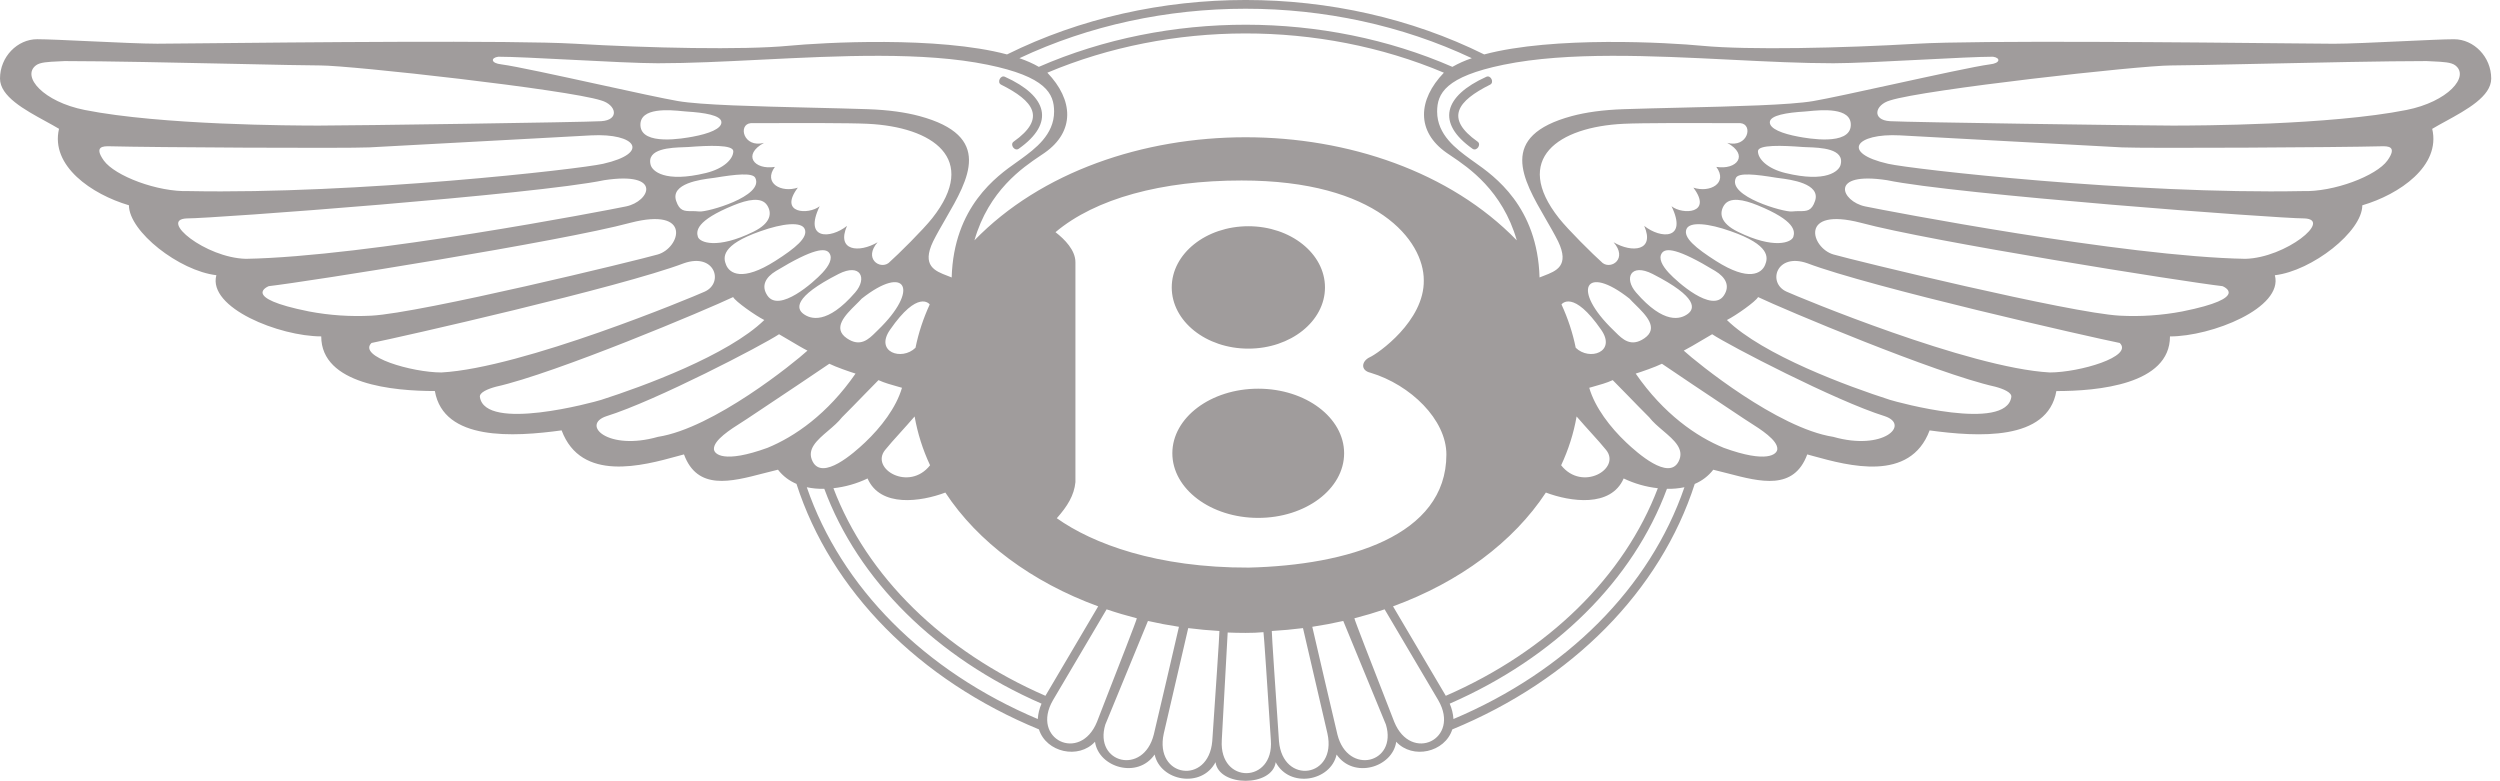 <svg width="128" height="40" viewBox="0 0 128 40" fill="none" xmlns="http://www.w3.org/2000/svg">
<path fill-rule="evenodd" clip-rule="evenodd" d="M68.434 38.632C68.135 39.999 66.036 40.385 65.315 39.025C65.143 40.296 62.407 40.296 62.235 39.024C61.515 40.384 59.415 39.998 59.117 38.631C58.253 39.888 56.255 39.302 56.064 37.978C55.228 38.89 53.57 38.525 53.194 37.345C47.044 34.815 42.541 30.239 40.78 24.775C40.418 24.62 40.092 24.386 39.832 24.048C39.59 24.105 39.344 24.169 39.098 24.233L39.098 24.233L39.098 24.233L39.098 24.233L39.098 24.233L39.098 24.233L39.098 24.233L39.098 24.233L39.098 24.233L39.098 24.233L39.097 24.233L39.097 24.233L39.097 24.233L39.097 24.233L39.097 24.233C37.41 24.674 35.704 25.12 35.02 23.265C34.919 23.292 34.81 23.322 34.695 23.353C32.923 23.84 29.756 24.712 28.755 22.035C26.294 22.371 22.713 22.594 22.265 20.021C20.14 20.021 16.447 19.684 16.447 17.223C14.322 17.223 10.629 15.769 11.077 14.09C9.174 13.867 6.601 11.853 6.601 10.51C4.7 9.951 2.573 8.497 3.022 6.595C2.813 6.47 2.577 6.341 2.331 6.206L2.331 6.206C1.259 5.62 0 4.932 0 4.022C0 2.903 0.893 2.008 1.901 2.008C2.368 2.008 3.438 2.057 4.585 2.111H4.585C5.909 2.172 7.335 2.238 8.054 2.238C8.303 2.238 9.063 2.23 10.161 2.219L10.161 2.219C14.985 2.17 26.326 2.055 29.425 2.238C33.23 2.461 38.04 2.568 40.39 2.343C42.122 2.179 48.02 1.841 51.559 2.787C59.06 -0.93 68.492 -0.929 75.991 2.787C79.531 1.841 85.428 2.178 87.159 2.345C89.509 2.569 94.32 2.463 98.124 2.24C101.223 2.057 112.566 2.172 117.388 2.221C118.486 2.232 119.245 2.24 119.494 2.24C120.213 2.24 121.639 2.174 122.963 2.112C124.11 2.059 125.18 2.009 125.648 2.009C126.655 2.009 127.55 2.905 127.55 4.023C127.55 4.932 126.294 5.619 125.224 6.206L125.223 6.206C124.976 6.341 124.739 6.471 124.529 6.597C124.978 8.498 122.851 9.953 120.95 10.512C120.95 11.855 118.376 13.869 116.473 14.092C116.921 15.77 113.229 17.225 111.103 17.225C111.103 19.687 107.411 20.023 105.286 20.023C104.837 22.596 101.258 22.372 98.796 22.037C97.796 24.711 94.632 23.843 92.859 23.356L92.859 23.356L92.859 23.356L92.859 23.356C92.743 23.324 92.633 23.294 92.531 23.266C91.847 25.122 90.141 24.676 88.453 24.235C88.207 24.171 87.961 24.107 87.719 24.05C87.471 24.37 87.144 24.62 86.771 24.777C85.01 30.24 80.508 34.816 74.357 37.346C73.981 38.526 72.323 38.891 71.487 37.979C71.296 39.303 69.298 39.89 68.434 38.632ZM48.402 25.219C47.157 25.688 45.077 26.001 44.419 24.497C43.869 24.761 43.278 24.929 42.671 24.997C44.385 29.507 48.273 33.337 53.526 35.625L56.227 31.045C52.826 29.802 50.063 27.746 48.402 25.219ZM53.134 36.814C47.335 34.365 43.073 30.081 41.308 24.946C41.599 25.009 41.901 25.034 42.204 25.028C43.933 29.7 47.925 33.67 53.326 36.027C53.217 36.276 53.152 36.543 53.134 36.814ZM56.169 36.951C56.168 36.954 56.167 36.956 56.166 36.959C55.306 39.074 52.757 37.85 53.91 35.854L56.658 31.198C57.161 31.368 57.678 31.521 58.206 31.657C58.214 31.706 57.246 34.186 56.641 35.734C56.374 36.419 56.178 36.922 56.169 36.951ZM59.074 37.609C58.542 39.725 55.992 39.08 56.592 37.099L58.775 31.793C59.294 31.911 59.824 32.011 60.362 32.092C60.367 32.111 59.074 37.609 59.074 37.609ZM62.068 37.943C61.879 40.219 59.084 39.825 59.585 37.557C59.585 37.558 59.717 36.987 59.896 36.216C60.266 34.62 60.834 32.167 60.837 32.159C61.362 32.225 61.894 32.276 62.434 32.307C62.449 32.346 62.203 35.958 62.106 37.378L62.106 37.38L62.106 37.382C62.083 37.721 62.069 37.934 62.068 37.943ZM62.555 37.909L62.563 37.748C62.612 36.842 62.853 32.397 62.857 32.385C63.38 32.407 64.152 32.422 64.69 32.367C64.709 32.403 64.908 35.446 65.009 37.002L65.009 37.004C65.043 37.53 65.067 37.885 65.068 37.896C65.237 40.124 62.421 40.169 62.555 37.909ZM1.841 3.346C2.051 3.186 2.463 3.167 2.992 3.143H2.992H2.992L2.992 3.143L2.992 3.143H2.992H2.992C3.095 3.138 3.202 3.133 3.312 3.127C5.386 3.127 9.101 3.207 12.088 3.271L12.088 3.271L12.088 3.271L12.088 3.271H12.088C14.095 3.315 15.773 3.351 16.403 3.351C17.97 3.351 29.046 4.582 30.78 5.142C31.563 5.366 31.731 6.148 30.78 6.205C29.829 6.261 18.004 6.43 16.326 6.43C15.024 6.43 8.254 6.407 4.341 5.631C2.225 5.211 1.088 3.92 1.841 3.346ZM5.65 7.49C7.664 7.546 17.733 7.602 18.909 7.546C19.7 7.508 24.09 7.268 27.2 7.098L27.202 7.098L27.202 7.098C28.711 7.015 29.918 6.949 30.265 6.931C32.564 6.81 33.309 7.834 30.881 8.386C29.65 8.666 18.294 9.952 9.678 9.784C8.055 9.841 5.874 9.001 5.314 8.218C4.788 7.481 5.302 7.486 5.597 7.489C5.616 7.49 5.634 7.49 5.65 7.49ZM9.567 11.183C10.965 11.183 27.468 9.952 30.937 9.225C33.954 8.766 33.273 10.316 32.055 10.568C31.031 10.779 18.796 13.141 12.587 13.252C10.517 13.197 8.112 11.238 9.567 11.183ZM13.762 14.651C15.72 14.427 28.755 12.358 32.279 11.406C35.467 10.58 34.824 12.699 33.678 13.029C32.658 13.323 21.549 16.027 19.021 16.162C17.948 16.219 16.873 16.146 15.818 15.946C12.246 15.232 13.762 14.651 13.762 14.651ZM19.021 17.56C20.419 17.281 31.776 14.707 35.02 13.477C36.602 12.926 37.077 14.479 36.083 14.931C35.468 15.21 26.741 18.846 22.601 19.07C21.091 19.07 18.297 18.257 19.021 17.56ZM37.537 15.21C36.251 15.826 28.419 19.127 25.398 19.798C24.978 19.91 24.535 20.095 24.571 20.328C24.84 22.115 30.4 20.595 30.785 20.472C32.924 19.787 37.283 18.186 39.132 16.385C38.685 16.162 37.65 15.434 37.537 15.21ZM39.887 17.113C39.049 17.672 33.566 20.526 31.049 21.309C29.733 21.747 31.118 23.099 33.686 22.367C36.525 21.927 40.671 18.568 41.342 17.952C41.121 17.842 40.73 17.61 40.377 17.4L40.377 17.4L40.377 17.4L40.375 17.399C40.193 17.291 40.021 17.189 39.887 17.113ZM39.082 20.89L39.081 20.891C38.786 21.087 38.507 21.273 38.257 21.44C38.18 21.492 38.087 21.551 37.985 21.616C37.407 21.982 36.53 22.537 36.553 22.995C36.565 23.253 37.055 23.742 39.295 22.929C40.687 22.359 42.372 21.2 43.804 19.128C43.524 19.042 42.796 18.791 42.461 18.624C41.652 19.177 40.246 20.114 39.082 20.89ZM44.978 19.463C44.74 19.701 44.469 19.979 44.183 20.274L44.183 20.274L44.182 20.275L44.182 20.275L44.182 20.276C43.839 20.629 43.473 21.005 43.112 21.365C42.922 21.61 42.659 21.834 42.401 22.054C41.831 22.539 41.286 23.004 41.608 23.631C42.115 24.616 43.713 23.198 44.288 22.655C45.102 21.886 45.887 20.87 46.182 19.854C46.118 19.836 46.053 19.817 45.987 19.799C45.647 19.704 45.283 19.603 44.978 19.463ZM29.214 3.058C27.669 2.979 26.2 2.904 25.51 2.904C25.118 2.959 25.118 3.238 25.678 3.297C26.389 3.39 28.575 3.868 30.664 4.324C32.356 4.694 33.984 5.049 34.71 5.174C35.894 5.378 38.761 5.447 41.507 5.512C42.525 5.536 43.526 5.56 44.419 5.59C45.489 5.626 46.365 5.752 47.076 5.943C50.867 6.967 49.603 9.15 48.409 11.214C48.184 11.603 47.961 11.988 47.776 12.359C47.175 13.61 47.872 13.877 48.506 14.119C48.581 14.148 48.655 14.176 48.726 14.206C48.829 10.577 51.047 9.014 52.039 8.314C52.118 8.259 52.189 8.209 52.25 8.163L52.275 8.145C52.987 7.624 53.97 6.903 53.97 5.713C53.97 4.787 53.544 3.926 50.569 3.315C47.288 2.641 42.984 2.856 38.944 3.057C37.092 3.15 35.295 3.239 33.678 3.239C32.736 3.239 30.928 3.146 29.214 3.058ZM38.443 6.305C38.667 6.305 38.978 6.305 39.344 6.303H39.344C40.9 6.299 43.444 6.292 44.421 6.338C47.757 6.497 50.14 8.123 47.73 11.173C47.258 11.769 45.997 13.019 45.493 13.467C45.045 13.803 44.206 13.242 44.933 12.404C43.982 12.963 42.807 12.851 43.366 11.565C42.527 12.237 41.129 12.292 41.968 10.559C41.408 11.006 39.842 10.951 40.849 9.607C40.01 9.887 39.059 9.383 39.674 8.545C38.611 8.713 37.996 7.929 39.115 7.315C38.052 7.592 37.773 6.361 38.443 6.305ZM34.967 5.694L34.967 5.694C34.309 5.629 32.748 5.476 32.79 6.422C32.838 7.482 35.02 7.081 35.469 6.998C36.295 6.845 36.955 6.592 36.936 6.25C36.917 5.899 36.056 5.767 35.161 5.711C35.112 5.708 35.046 5.701 34.967 5.694ZM35.241 7.527C35.181 7.532 35.101 7.534 35.007 7.537C34.362 7.559 33.081 7.601 33.315 8.448C33.399 8.753 34.03 9.371 36.141 8.858C37.065 8.633 37.545 8.137 37.545 7.743C37.545 7.399 36.301 7.446 35.241 7.527ZM36.596 9.101C36.562 9.107 36.511 9.113 36.447 9.121C35.883 9.193 34.322 9.392 34.618 10.284C34.793 10.808 35.039 10.809 35.41 10.81C35.528 10.81 35.658 10.811 35.803 10.828C36.199 10.875 39.13 10.049 38.672 9.109C38.536 8.83 37.673 8.924 36.596 9.101ZM37.569 10.507C35.618 11.299 35.643 11.836 35.732 12.125C35.82 12.416 36.715 12.774 38.567 11.869C39.504 11.411 39.516 10.89 39.285 10.521C38.998 10.059 38.27 10.222 37.569 10.507ZM38.935 11.839C36.904 12.547 37.02 13.194 37.181 13.573C37.358 13.992 37.999 14.439 39.695 13.359C40.719 12.707 41.385 12.161 41.202 11.727C41.037 11.333 40.069 11.435 38.935 11.839ZM39.73 13.874C39.197 14.197 38.955 14.635 39.291 15.133C39.892 16.026 41.663 14.451 42.108 13.969C42.439 13.611 42.65 13.235 42.463 12.96C42.27 12.677 41.669 12.699 39.73 13.874ZM42.938 14.026C40.572 15.232 40.8 15.817 41.129 16.066C41.493 16.342 42.351 16.632 43.785 14.974C44.414 14.248 44.068 13.453 42.938 14.026ZM44.119 15.291C44.033 15.387 43.928 15.491 43.817 15.6C43.28 16.131 42.605 16.798 43.355 17.318C44.046 17.796 44.478 17.366 44.833 17.014L44.833 17.014C44.87 16.977 44.906 16.941 44.942 16.907C47.115 14.816 46.396 13.493 44.119 15.291ZM51.899 7.252C53.604 6.047 52.917 5.164 51.256 4.334C51.029 4.22 51.228 3.819 51.457 3.934C53.63 4.918 54.034 6.293 52.157 7.618C51.948 7.765 51.69 7.399 51.899 7.252ZM74.055 23.27C74.055 21.486 72.217 19.701 70.175 19.086C69.63 18.962 69.716 18.478 70.141 18.286C70.549 18.101 72.932 16.44 72.898 14.348C72.898 12.318 70.515 9.241 63.571 9.241C59.487 9.241 56.083 10.164 54.041 11.887C54.517 12.257 55.062 12.81 55.062 13.426V24.687C54.994 25.364 54.654 25.918 54.108 26.533C55.942 27.835 59.225 29.076 63.938 29.061C68.975 28.938 74.055 27.454 74.055 23.27ZM67.839 14.716C67.839 16.447 66.083 17.85 63.916 17.85C61.75 17.85 59.993 16.447 59.993 14.716C59.993 12.986 61.75 11.583 63.916 11.583C66.083 11.583 67.839 12.986 67.839 14.716ZM64.422 26.516C66.85 26.516 68.819 25.035 68.819 23.208C68.819 21.382 66.85 19.901 64.422 19.901C61.993 19.901 60.024 21.382 60.024 23.208C60.024 25.035 61.993 26.516 64.422 26.516ZM47.602 15.588C47.274 16.3 47.028 17.042 46.874 17.805C46.175 18.49 44.777 18.029 45.568 16.887C47.001 14.815 47.583 15.56 47.602 15.588ZM46.084 22.161C46.317 21.903 46.569 21.624 46.828 21.323C46.981 22.187 47.247 23.028 47.62 23.822C46.544 25.187 44.546 24.003 45.314 23.043C45.52 22.786 45.786 22.491 46.084 22.162L46.084 22.162L46.084 22.161L46.084 22.161ZM75.357 2.98C75.012 3.095 74.679 3.243 74.362 3.423C67.787 0.559 59.821 0.534 53.188 3.423C52.9 3.256 52.566 3.109 52.194 2.98C59.356 -0.397 68.194 -0.397 75.357 2.98ZM77.66 12.306C76.925 9.75 75.186 8.58 74.297 7.981L74.297 7.981C74.213 7.924 74.136 7.873 74.069 7.826C72.503 6.732 72.589 5.115 73.927 3.722C67.534 1.027 59.942 1.058 53.624 3.722C54.962 5.115 55.047 6.732 53.482 7.826C53.414 7.873 53.338 7.925 53.253 7.981C52.364 8.58 50.625 9.751 49.891 12.306C56.719 5.269 70.832 5.268 77.66 12.306ZM83.132 24.497C82.473 26.001 80.394 25.688 79.149 25.219C77.488 27.746 74.725 29.802 71.323 31.045L74.025 35.625C79.278 33.337 83.165 29.507 84.881 24.997C84.274 24.93 83.683 24.761 83.132 24.497ZM86.243 24.946C84.479 30.081 80.216 34.365 74.417 36.814C74.399 36.543 74.334 36.276 74.225 36.027C79.626 33.67 83.618 29.7 85.347 25.028C85.648 25.035 85.949 25.008 86.243 24.946ZM71.385 36.959L71.382 36.951C71.372 36.92 71.161 36.379 70.878 35.654L70.877 35.652L70.876 35.647L70.875 35.645L70.873 35.641C70.267 34.089 69.337 31.706 69.345 31.657C69.874 31.521 70.389 31.368 70.893 31.198L73.641 35.854C74.794 37.85 72.245 39.074 71.385 36.959ZM70.959 37.099C71.559 39.08 69.009 39.725 68.476 37.609C68.476 37.609 67.184 32.111 67.189 32.092C67.727 32.011 68.257 31.911 68.775 31.793C68.889 32.068 70.959 37.099 70.959 37.099ZM67.965 37.557C68.466 39.825 65.672 40.219 65.483 37.943C65.483 37.935 65.469 37.745 65.449 37.439L65.447 37.412L65.445 37.392L65.445 37.379L65.444 37.365L65.444 37.365C65.346 35.935 65.102 32.346 65.116 32.307C65.655 32.276 66.188 32.225 66.713 32.159C66.718 32.17 67.966 37.559 67.965 37.557ZM124.559 3.143C125.088 3.167 125.5 3.186 125.71 3.346C126.464 3.92 125.327 5.211 123.209 5.631C119.297 6.407 112.527 6.43 111.224 6.43C109.546 6.43 97.722 6.261 96.771 6.205C95.82 6.148 95.988 5.366 96.771 5.142C98.505 4.582 109.582 3.351 111.148 3.351C111.778 3.351 113.456 3.315 115.463 3.271C118.45 3.207 122.165 3.127 124.239 3.127C124.35 3.133 124.456 3.138 124.559 3.143ZM108.642 7.546C109.818 7.602 119.886 7.546 121.9 7.49L121.934 7.49L121.953 7.489C122.249 7.486 122.763 7.481 122.236 8.218C121.676 9.001 119.494 9.841 117.872 9.784C109.257 9.952 97.9 8.666 96.67 8.386C94.242 7.834 94.987 6.81 97.286 6.931C97.633 6.949 98.84 7.015 100.349 7.098C103.459 7.268 107.851 7.508 108.642 7.546ZM96.614 9.225C100.083 9.952 116.586 11.183 117.984 11.183C119.439 11.238 117.033 13.197 114.964 13.252C108.754 13.141 96.52 10.779 95.496 10.568C94.278 10.316 93.597 8.766 96.614 9.225ZM95.273 11.406C98.796 12.358 111.832 14.427 113.789 14.651C113.789 14.651 115.305 15.232 111.733 15.946C110.678 16.146 109.603 16.219 108.53 16.162C106.002 16.027 94.893 13.323 93.874 13.029C92.728 12.699 92.085 10.58 95.273 11.406ZM92.531 13.477C95.775 14.707 107.132 17.281 108.53 17.56C109.254 18.257 106.46 19.07 104.95 19.07C100.81 18.846 92.083 15.21 91.468 14.931C90.474 14.479 90.95 12.926 92.531 13.477ZM102.152 19.798C99.132 19.127 91.299 15.826 90.013 15.21C89.901 15.434 88.866 16.162 88.418 16.385C90.267 18.186 94.627 19.787 96.765 20.472C97.15 20.595 102.711 22.115 102.979 20.328C103.015 20.095 102.572 19.91 102.152 19.798ZM96.501 21.309C93.985 20.526 88.501 17.672 87.663 17.113C87.532 17.187 87.365 17.287 87.187 17.393L87.186 17.393C86.83 17.604 86.432 17.84 86.208 17.952C86.88 18.568 91.025 21.927 93.864 22.367C96.433 23.099 97.817 21.747 96.501 21.309ZM88.442 20.872C87.283 20.099 85.892 19.173 85.091 18.624C84.754 18.791 84.027 19.042 83.748 19.128C85.18 21.2 86.865 22.359 88.257 22.929C90.496 23.742 90.987 23.253 90.999 22.995C91.022 22.537 90.145 21.982 89.567 21.616C89.465 21.551 89.372 21.492 89.295 21.44C89.037 21.268 88.747 21.075 88.442 20.872ZM83.367 20.273C83.081 19.979 82.81 19.701 82.572 19.463C82.268 19.603 81.904 19.704 81.564 19.799L81.562 19.8L81.562 19.8L81.558 19.801L81.557 19.801C81.494 19.819 81.431 19.836 81.369 19.854C81.664 20.87 82.45 21.886 83.263 22.655C83.838 23.198 85.436 24.616 85.943 23.631C86.266 23.003 85.721 22.539 85.15 22.053C84.892 21.834 84.629 21.61 84.439 21.365C84.077 21.004 83.71 20.627 83.367 20.273ZM102.041 2.904C101.351 2.904 99.882 2.979 98.337 3.058C96.623 3.146 94.815 3.239 93.873 3.239C92.255 3.239 90.459 3.15 88.606 3.057C84.566 2.856 80.262 2.641 76.982 3.315C74.007 3.926 73.581 4.787 73.581 5.713C73.581 6.904 74.564 7.625 75.276 8.146L75.3 8.163C75.361 8.208 75.432 8.258 75.51 8.313L75.51 8.313C76.503 9.013 78.722 10.576 78.825 14.206C78.896 14.176 78.97 14.148 79.045 14.119C79.679 13.877 80.376 13.61 79.776 12.359C79.591 11.988 79.368 11.604 79.143 11.215C77.948 9.151 76.684 6.967 80.476 5.943C81.187 5.752 82.063 5.626 83.134 5.59C84.026 5.56 85.028 5.536 86.046 5.512C88.792 5.447 91.659 5.378 92.842 5.174C93.568 5.049 95.196 4.694 96.888 4.324L96.888 4.324C98.977 3.868 101.163 3.39 101.874 3.297C102.433 3.238 102.433 2.959 102.041 2.904ZM88.206 6.303C88.572 6.305 88.883 6.305 89.107 6.305C89.779 6.361 89.499 7.592 88.434 7.315C89.554 7.929 88.939 8.713 87.875 8.545C88.492 9.383 87.54 9.887 86.701 9.607C87.708 10.951 86.142 11.006 85.582 10.559C86.421 12.292 85.022 12.237 84.184 11.565C84.743 12.851 83.569 12.963 82.616 12.404C83.344 13.242 82.505 13.803 82.057 13.467C81.553 13.019 80.292 11.769 79.82 11.173C77.41 8.123 79.793 6.497 83.129 6.338C84.106 6.292 86.65 6.299 88.206 6.303ZM92.584 5.694C92.505 5.701 92.439 5.708 92.39 5.711C91.495 5.767 90.635 5.899 90.615 6.25C90.596 6.592 91.256 6.845 92.082 6.998C92.531 7.081 94.713 7.482 94.761 6.422C94.803 5.476 93.242 5.629 92.584 5.694ZM92.544 7.537C92.451 7.534 92.371 7.532 92.311 7.527C91.25 7.446 90.007 7.399 90.007 7.743C90.007 8.137 90.486 8.633 91.411 8.858C93.522 9.371 94.152 8.753 94.236 8.448C94.471 7.601 93.19 7.559 92.544 7.537ZM91.103 9.121L91.103 9.121L91.102 9.121C91.039 9.113 90.988 9.107 90.954 9.101C89.877 8.924 89.015 8.83 88.878 9.109C88.42 10.049 91.352 10.875 91.747 10.828C91.892 10.811 92.022 10.81 92.14 10.81C92.511 10.809 92.757 10.808 92.932 10.284C93.228 9.392 91.668 9.193 91.103 9.121ZM91.819 12.125C91.907 11.836 91.932 11.299 89.982 10.507C89.281 10.222 88.553 10.059 88.265 10.521C88.034 10.89 88.047 11.411 88.984 11.869C90.836 12.774 91.73 12.416 91.819 12.125ZM90.369 13.573C90.53 13.194 90.646 12.547 88.615 11.839C87.481 11.435 86.514 11.333 86.348 11.727C86.164 12.161 86.831 12.707 87.854 13.359C89.551 14.439 90.192 13.992 90.369 13.573ZM88.259 15.133C88.595 14.635 88.353 14.197 87.82 13.874C85.882 12.699 85.28 12.677 85.087 12.96C84.9 13.235 85.112 13.611 85.442 13.969C85.887 14.451 87.659 16.026 88.259 15.133ZM86.422 16.066C86.752 15.817 86.978 15.232 84.613 14.026C83.483 13.453 83.137 14.248 83.766 14.974C85.2 16.632 86.058 16.342 86.422 16.066ZM83.733 15.6C83.622 15.491 83.517 15.387 83.431 15.291C81.155 13.493 80.436 14.816 82.609 16.907C82.644 16.941 82.68 16.976 82.717 17.013C83.071 17.366 83.504 17.796 84.196 17.318C84.945 16.798 84.271 16.131 83.733 15.6ZM76.295 4.334C74.634 5.164 73.947 6.047 75.653 7.252C75.861 7.399 75.603 7.765 75.394 7.618C73.518 6.293 73.922 4.918 76.095 3.934C76.323 3.819 76.522 4.22 76.295 4.334ZM79.948 15.588C80.277 16.3 80.522 17.042 80.677 17.805C81.376 18.49 82.774 18.029 81.982 16.887C80.549 14.815 79.967 15.56 79.948 15.588ZM81.469 22.164C81.235 21.905 80.982 21.625 80.722 21.323C80.572 22.186 80.304 23.022 79.931 23.822C81.007 25.187 83.005 24.003 82.237 23.043C82.031 22.786 81.766 22.492 81.469 22.164Z" fill="#A09C9C"/>
</svg>
